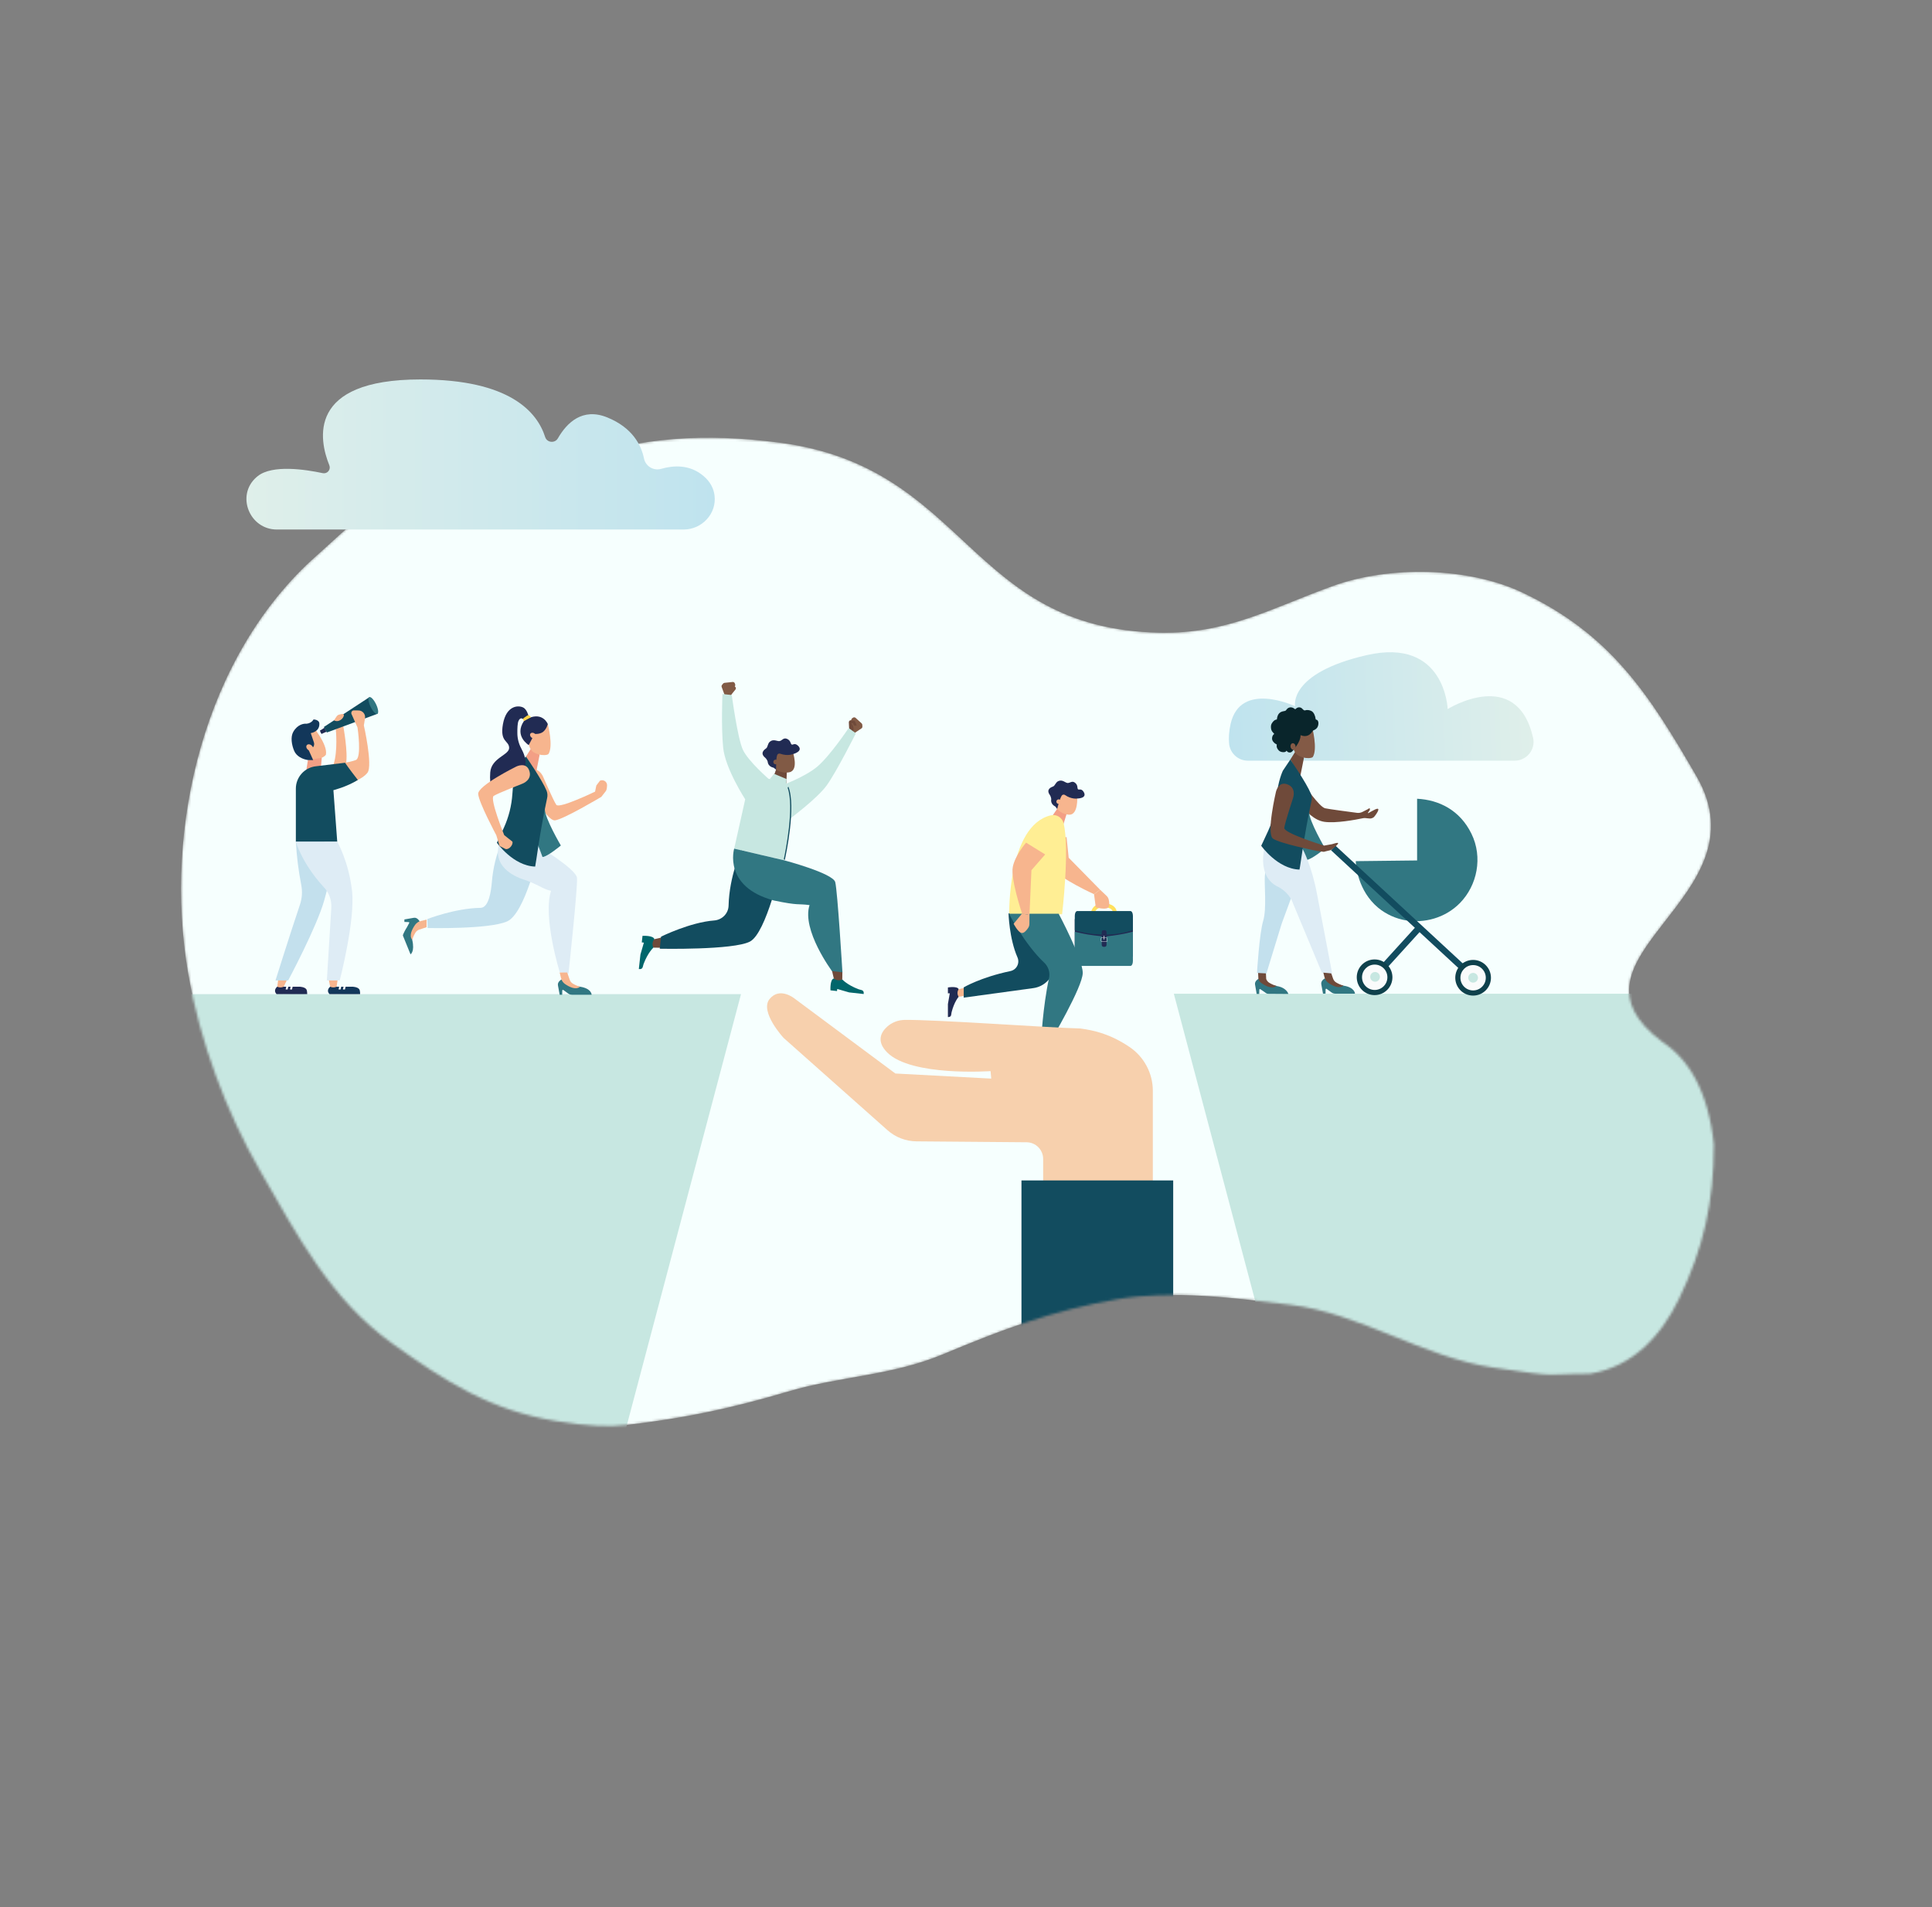 <svg width="784" height="774" viewBox="0 0 784 774" fill="none" xmlns="http://www.w3.org/2000/svg">
<rect x="0" y="0" width="784" height="774" fill="#808080" stroke="none"/>
<mask id="mask0_357_13" style="mask-type:alpha" maskUnits="userSpaceOnUse" x="73" y="177" width="623" height="402">
<path d="M688.506 315.171C717.118 364.729 628.392 388.664 674.771 423.025C685.39 429.993 693.147 442.954 695.476 464.436C695.476 487.988 691.224 506.763 681.241 527.319C673.948 542.338 662.433 554.792 645.099 557.542C625.337 557.542 634.981 559.347 606.002 555.037C577.023 550.726 552.218 532.997 523.385 529.498C501.204 526.805 475.365 523.452 453.224 527.319C427.337 531.841 406.689 539.592 382.639 549.652C361.658 558.429 340.909 558.476 319.685 564.802C297.148 571.519 277.718 575.603 254.451 578.316C247.085 579.174 239.18 578.923 225.722 576.737C198.986 572.393 180.857 560.744 159.31 545.35C134.075 527.323 120.841 501.671 105.758 475.547C91.788 451.351 81.075 422.595 76.347 395.024C66.138 335.495 83.042 265.897 128.148 225.806C141.473 213.962 154.714 200.139 173.441 193.971C194.657 186.983 214.522 192.637 231.416 186.983C260.387 177.287 285.956 175.715 316.234 179.632C392.838 189.542 392.429 255.215 470.611 256.781C498.109 257.332 516.277 246.653 541.043 237.753C563.851 229.556 595.841 230.111 617.677 240.433C653.508 257.371 669.087 281.536 688.506 315.171Z" fill="#939878"/>
</mask>
<g mask="url(#mask0_357_13)">
<path d="M688.506 315.171C717.118 364.729 628.392 388.664 674.771 423.025C685.39 429.993 693.147 442.954 695.476 464.436C695.476 487.988 691.224 506.763 681.241 527.319C673.948 542.338 662.433 554.792 645.099 557.542C625.337 557.542 634.981 559.347 606.002 555.037C577.023 550.726 552.218 532.997 523.385 529.498C501.204 526.805 475.365 523.452 453.224 527.319C427.337 531.841 406.689 539.592 382.639 549.652C361.658 558.429 340.909 558.476 319.685 564.802C297.148 571.519 277.718 575.603 254.451 578.316C247.085 579.174 239.18 578.923 225.722 576.737C198.986 572.393 180.857 560.744 159.31 545.35C134.075 527.323 120.841 501.671 105.758 475.547C91.788 451.351 81.075 422.595 76.347 395.024C66.138 335.495 83.042 265.897 128.148 225.806C141.473 213.962 154.714 200.139 173.441 193.971C194.657 186.983 214.522 192.637 231.416 186.983C260.387 177.287 285.956 175.715 316.234 179.632C392.838 189.542 392.429 255.215 470.611 256.781C498.109 257.332 516.277 246.653 541.043 237.753C563.851 229.556 595.841 230.111 617.677 240.433C653.508 257.371 669.087 281.536 688.506 315.171Z" fill="#F6FFFE"/>
<path d="M133.996 400.458H143.188C144.409 400.585 145.774 400.932 146.001 401.991C146.099 402.451 146.144 402.921 146.135 403.392C145.809 403.784 133.62 403.341 133.62 403.341L133.567 403.297C132.275 401.732 133.996 400.458 133.996 400.458Z" fill="#12375A"/>
<path d="M146.135 403.382L133.62 403.331L133.728 403.817H146.152L146.135 403.382Z" fill="#212B53"/>
<path d="M137.635 400.448L138.463 400.454L138.206 401.579H137.402L137.635 400.448Z" fill="white"/>
<path d="M139.41 400.448L140.237 400.454L139.98 401.579H139.176L139.41 400.448Z" fill="white"/>
<path d="M133.365 397.397L133.996 400.458C134.379 400.643 134.797 400.744 135.222 400.754C135.647 400.765 136.07 400.684 136.461 400.517L136.6 400.456L137.043 397.397H133.365Z" fill="#F7B58E"/>
<path d="M112.512 400.458H121.703C122.925 400.585 124.289 400.932 124.517 401.991C124.615 402.451 124.66 402.921 124.65 403.392C124.325 403.784 112.136 403.341 112.136 403.341L112.083 403.297C110.793 401.732 112.512 400.458 112.512 400.458Z" fill="#212B53"/>
<path d="M124.65 403.382L112.136 403.331L112.243 403.817H124.668L124.65 403.382Z" fill="#212B53"/>
<path d="M116.151 400.448L116.978 400.454L116.722 401.579H115.918L116.151 400.448Z" fill="white"/>
<path d="M117.925 400.448L118.753 400.454L118.496 401.579H117.692L117.925 400.448Z" fill="white"/>
<path d="M112.91 397.397L112.518 400.458C112.901 400.643 113.319 400.744 113.744 400.754C114.169 400.765 114.591 400.684 114.982 400.517L115.122 400.456L116.594 397.397H112.91Z" fill="#F7B58E"/>
<path d="M126.628 294.405L119.059 299.341L121.396 305.324C121.429 305.41 121.472 305.487 121.509 305.569C121.676 305.559 121.843 305.549 122.011 305.549H122.092H122.172C124.197 305.549 125.94 306.797 126.997 308.475C128.237 308.39 129.45 308.075 130.575 307.548C131.346 307.181 132.016 306.746 132.259 306.271C133.063 302.027 126.628 294.405 126.628 294.405Z" fill="#F7B58E"/>
<path d="M136.261 295.952C136.261 295.952 137.188 304.739 135.322 310.336C136.188 311.089 139.371 314.5 140.37 310.079C141.37 305.659 139.247 294.405 139.247 294.405L136.261 295.952Z" fill="#F7B58E"/>
<path d="M131.716 295.33L129.934 296.476L130.571 297.805L132.481 296.964L131.716 295.33Z" fill="#212B53"/>
<path d="M130.667 296.928C130.846 297.334 130.863 297.713 130.695 297.795C130.526 297.878 130.256 297.599 130.077 297.187C129.899 296.775 129.881 296.393 130.05 296.322C130.218 296.252 130.489 296.523 130.667 296.928Z" fill="#212B53"/>
<path d="M153.207 288.847V288.798C152.736 287.713 152.16 286.677 151.485 285.705C150.197 283.903 149.83 283.003 149.83 283.003L131.438 295.042L132.63 297.291L153.203 289.686C153.182 289.407 153.184 289.126 153.207 288.847Z" fill="#124C5F"/>
<path d="M124.958 308.479L124.297 312.609H130.15L130.571 307.548L124.958 308.479Z" fill="#F39F85"/>
<path d="M140.072 318.73C140.072 318.73 146.986 316.53 149.152 313.568C151.318 310.607 147.652 294.405 147.652 294.405L148.125 291.489C148.187 291.103 148.166 290.708 148.062 290.331C147.958 289.954 147.774 289.604 147.523 289.305C147.271 289.006 146.958 288.765 146.605 288.598C146.252 288.43 145.867 288.342 145.476 288.337L143.629 288.321C143.452 288.319 143.277 288.361 143.12 288.444C142.963 288.527 142.83 288.648 142.732 288.796C142.634 288.944 142.576 289.115 142.561 289.291C142.546 289.468 142.577 289.646 142.649 289.808L145.084 295.273C145.084 295.273 146.907 307.548 144.354 308.479C141.31 309.564 137.863 309.825 137.863 309.825L140.072 318.73Z" fill="#F7B58E"/>
<path d="M127.085 308.479L125.307 304.533L126.464 303.808C126.88 303.547 127.195 303.153 127.358 302.69C127.522 302.227 127.524 301.723 127.364 301.258L126.099 297.532C126.099 297.532 129.701 297.091 129.591 293.736C129.591 292.006 127.215 291.996 127.215 291.996C127.215 291.996 126.503 293.557 124.301 293.734C123.354 293.614 120.754 293.963 119.008 297.025C117.831 299.086 118.345 302.319 119.372 304.732C120.292 306.901 122.643 308.112 124.97 308.471L127.085 308.479Z" fill="#12375A"/>
<path d="M120.056 341.616C120.388 347.501 121.118 353.356 122.243 359.142C122.769 361.83 122.583 364.608 121.703 367.202C117.576 379.466 111.789 397.91 111.789 397.91H116.937C116.937 397.91 128.599 376.113 131.605 365.302C134.61 354.49 135.134 351.054 135.134 351.054L131.556 341.616H120.056Z" fill="#C3E0ED"/>
<path d="M124.35 302.696C124.139 303.318 124.568 304.141 125.307 304.534C126.046 304.926 126.821 304.741 127.032 304.12C127.244 303.498 126.815 302.676 126.076 302.284C125.336 301.892 124.562 302.074 124.35 302.696Z" fill="#F7B58E"/>
<path d="M136.849 341.616H120.056V320.077C120.056 317.8 120.906 315.605 122.439 313.922C123.972 312.239 126.078 311.189 128.344 310.978L140.016 309.564C140.016 309.564 141.388 311.666 145.213 316.547C140.617 319.389 135.296 320.697 135.296 320.697L136.849 341.616Z" fill="#124C5F"/>
<path d="M120.056 341.616C120.056 341.616 122.427 350.197 131.175 359.816C132.314 360.955 133.194 362.325 133.757 363.834C134.32 365.343 134.553 366.955 134.44 368.561L132.636 397.91H137.857C137.857 397.91 144.219 373.538 142.847 361.525C141.474 349.511 136.849 341.616 136.849 341.616H120.056Z" fill="#DEECF5"/>
<path d="M150.389 286.852C151.291 288.725 152.517 290.006 153.124 289.712C153.732 289.417 153.495 287.662 152.591 285.789C151.687 283.917 150.464 282.636 149.846 282.928C149.229 283.22 149.487 284.978 150.389 286.852Z" fill="#317782"/>
<path d="M135.531 292.361L135.688 292.436C136.234 292.7 136.86 292.744 137.437 292.557L137.541 292.524C138.008 292.367 138.431 292.103 138.777 291.752C139.123 291.402 139.381 290.975 139.531 290.506C139.559 290.409 139.562 290.307 139.54 290.209C139.517 290.111 139.47 290.021 139.403 289.946C139.335 289.872 139.25 289.816 139.155 289.784C139.059 289.751 138.957 289.744 138.859 289.763L137.698 290.008C137.245 290.103 136.848 290.374 136.594 290.761L135.531 292.361Z" fill="#F7B58E"/>
<path d="M614.651 308.721C619.529 308.721 623.192 304.21 622.127 299.451C622.127 299.413 622.11 299.378 622.102 299.341C615.422 270.299 587.458 287.78 587.458 287.78C587.458 287.78 586.491 258.56 554.58 265.895C522.669 273.229 525.543 286.627 525.543 286.627C525.543 286.627 503.302 276.096 499.363 293.883C498.708 296.84 498.532 299.498 498.775 301.884C498.975 303.763 499.862 305.501 501.267 306.764C502.671 308.027 504.494 308.725 506.382 308.724L614.651 308.721Z" fill="url(#paint0_linear_357_13)"/>
<path d="M708.416 403.317H476.34L525.835 590.233H708.416V403.317Z" fill="#C7E7E1"/>
<path d="M68.62 403.48H300.696L251.2 590.396H68.62V403.48Z" fill="#C7E7E1"/>
<path d="M346.782 297.482L349.588 295.623C349.708 295.541 349.806 295.429 349.871 295.299C349.936 295.168 349.966 295.023 349.958 294.877L349.925 294.177C349.914 293.953 349.816 293.741 349.65 293.589L347.202 291.351C347.061 291.222 346.88 291.144 346.689 291.131C346.498 291.117 346.309 291.169 346.151 291.277L345.81 291.508C345.628 291.632 345.502 291.821 345.457 292.036L344.6 296.127L346.782 297.482Z" fill="#815A45"/>
<path d="M344.6 296.13L344.455 293.157C344.449 293.035 344.471 292.913 344.519 292.801C344.566 292.688 344.639 292.588 344.731 292.508C344.823 292.427 344.932 292.368 345.05 292.336C345.168 292.303 345.291 292.298 345.412 292.32L346.684 292.551C347.023 292.612 347.631 294.375 347.631 294.375C347.631 294.375 346.508 295.16 346.115 293.485C345.919 293.606 345.468 293.534 345.468 293.534C345.468 293.534 346.898 295.03 346.176 297.107L344.6 296.13Z" fill="#6F4A3A"/>
<path d="M347.308 297.601C347.308 297.601 339.491 313.192 335.497 318.724C331.503 324.256 320.033 332.677 320.033 332.677L316.653 318.998C316.653 318.998 326.511 315.469 331.666 311.125C336.82 306.781 344.386 295.473 344.386 295.473L347.308 297.601Z" fill="#C7E7E1"/>
<path d="M294.01 281.968L292.849 278.808C292.801 278.671 292.788 278.524 292.813 278.38C292.838 278.236 292.899 278.102 292.991 277.989L293.432 277.445C293.572 277.271 293.776 277.16 293.998 277.136L297.298 276.781C297.488 276.76 297.679 276.804 297.841 276.906C298.002 277.008 298.125 277.161 298.188 277.341L298.325 277.734C298.398 277.94 298.388 278.167 298.298 278.367L296.569 282.172L294.01 281.968Z" fill="#815A45"/>
<path d="M296.569 282.163L298.445 279.853C298.522 279.758 298.577 279.647 298.605 279.528C298.633 279.409 298.634 279.286 298.607 279.166C298.581 279.047 298.528 278.935 298.452 278.839C298.377 278.743 298.28 278.666 298.171 278.612L297.006 278.045C296.698 277.894 295.165 278.955 295.165 278.955C295.165 278.955 295.61 280.249 296.912 279.134C297.004 279.351 297.404 279.557 297.404 279.557C297.404 279.557 295.367 279.916 294.722 282.018L296.569 282.163Z" fill="#815A45"/>
<path d="M265.156 384.606C265.156 384.606 262.938 386.522 261.156 391.256C260.764 392.298 261.001 393.494 259.233 393.298L259.89 387.387L261.284 382.571L260.435 382.475L260.729 379.821C260.729 379.821 265.152 379.562 265.536 381.174C265.377 382.608 265.156 384.606 265.156 384.606Z" fill="#00666B"/>
<path d="M268.306 384.653L265.156 384.606C264.88 384.095 264.757 383.516 264.801 382.937C264.846 382.358 265.056 381.804 265.407 381.341L265.536 381.17L268.777 380.415L268.306 384.653Z" fill="#6F4A3A"/>
<path d="M300.798 345.096C300.798 345.096 295.933 355.543 295.659 367.533C295.586 370.751 293.024 373.332 289.814 373.575C280.011 374.316 268.265 380.141 268.265 380.141L267.722 385.044C267.722 385.044 297.696 385.665 304.356 382.122C311.016 378.578 317 351.284 317 351.284L300.798 345.096Z" fill="#124C5F"/>
<path d="M318.081 316.902C324.315 322.105 318.204 349.158 318.204 349.158L297.931 344.428L302.406 324.407C302.406 324.407 294.318 311.972 293.461 303.441C292.604 294.911 293.173 281.673 293.173 281.673L296.957 282.093C296.957 282.093 299.288 299.694 301.478 304.334C303.668 308.973 311.893 316.1 311.893 316.1L318.081 316.902Z" fill="#C7E7E1"/>
<path d="M318.075 348.703C318.7 345.779 322.431 327.478 319.62 319.722C319.724 319.569 319.816 319.416 319.918 319.26C323.141 327.335 318.912 347.007 318.455 349.068C318.33 348.944 318.206 348.825 318.075 348.703Z" fill="#124C5F"/>
<path d="M313.622 315.99L314.946 312.264L319.29 313.245L319.112 317.834C319.08 317.863 319.047 317.889 319.012 317.914C317.386 316.868 315.542 316.21 313.622 315.99Z" fill="#6F4A3A"/>
<path d="M313.363 304.508L313.85 310.662C314.461 310.621 314.83 311.268 314.74 311.839C314.808 311.98 314.847 312.133 314.855 312.29C315.65 312.846 316.551 313.233 317.501 313.426C318.452 313.619 319.432 313.615 320.38 313.413C324.259 312.558 321.694 305.087 321.694 305.087L313.363 304.508Z" fill="#815A45"/>
<path d="M311.54 309.191C311.499 308.74 310.856 307.799 310.505 307.512C308.244 305.665 310.179 304.216 310.867 303.747C311.628 303.227 311.436 301.825 312.418 301.011C313.916 299.77 315.428 300.972 316.402 300.762C317.377 300.553 317.951 299.231 319.396 299.882C320.841 300.533 320.716 301.659 321.186 302.117C321.657 302.576 322.461 301.249 323.892 302.706C326.072 304.916 321.949 306.002 321.949 306.002C321.949 306.002 319.704 307.006 316.655 305.91C316.455 305.828 316.233 305.815 316.024 305.872C315.815 305.93 315.631 306.055 315.5 306.228C314.81 307.23 314.946 312.372 314.946 312.372L313.918 311.566C313.918 311.566 311.724 311.258 311.54 309.191Z" fill="#212B53"/>
<path d="M313.893 309.63C313.968 309.801 314.093 309.946 314.251 310.046C314.409 310.146 314.593 310.197 314.779 310.193C314.966 310.188 315.148 310.128 315.3 310.021C315.453 309.913 315.571 309.763 315.638 309.589C315.706 309.414 315.72 309.224 315.679 309.042C315.638 308.859 315.545 308.693 315.409 308.564C315.274 308.435 315.104 308.349 314.92 308.317C314.736 308.284 314.546 308.308 314.375 308.383C314.261 308.433 314.159 308.505 314.073 308.595C313.987 308.685 313.92 308.791 313.875 308.906C313.83 309.022 313.808 309.146 313.812 309.27C313.815 309.394 313.842 309.517 313.893 309.63Z" fill="#815A45"/>
<path d="M319.208 316.188L319.067 318.283L312.413 316.17L314.091 314.054L319.208 316.188Z" fill="#C7E7E1"/>
<path d="M341.792 397.502C341.792 397.502 343.708 399.72 348.439 401.503C349.482 401.895 350.678 401.658 350.482 403.427L344.572 402.772L339.751 401.375L339.657 402.225L337.002 401.93C337.002 401.93 336.746 397.506 338.357 397.122L341.792 397.502Z" fill="#00666B"/>
<path d="M341.839 394.351L341.792 397.502C341.282 397.779 340.702 397.902 340.123 397.858C339.544 397.813 338.99 397.603 338.528 397.251L338.357 397.122L337.6 393.88L341.839 394.351Z" fill="#6F4A3A"/>
<path d="M318.206 349.158C318.206 349.158 337.987 354.39 338.932 358C339.877 361.611 341.853 394.596 341.853 394.596L337.616 394.127C337.616 394.127 325.215 377.429 328.515 367.335C323.564 366.68 324.315 367.617 314.071 365.48C293.275 359.93 297.925 344.428 297.925 344.428L318.206 349.158Z" fill="#317782"/>
<path d="M220.332 315.11C220.332 315.11 218.579 310.884 214.646 312.731C211.49 314.215 213.47 317.869 213.47 317.869C213.47 317.869 221.779 333.289 225.177 332.952C228.575 332.614 244.009 323.415 244.009 323.415L245.859 321.05C246.185 320.597 246.316 319.689 246.342 318.718C246.348 318.375 246.267 318.036 246.107 317.733C245.946 317.429 245.711 317.172 245.424 316.984C245.137 316.797 244.806 316.685 244.464 316.66C244.122 316.635 243.779 316.697 243.467 316.841L241.989 318.802L241.472 321.293C241.472 321.293 226.926 328.316 225.749 326.641C224.573 324.966 220.332 315.11 220.332 315.11Z" fill="#F7B58E"/>
<path d="M170.288 373.952C170.288 373.952 169.401 372.234 167.935 372.491L164.102 373.158V374.181L165.835 374.232C165.882 374.235 165.928 374.25 165.967 374.276C166.006 374.302 166.037 374.339 166.057 374.381C166.077 374.424 166.086 374.471 166.081 374.518C166.076 374.565 166.059 374.61 166.031 374.648L165.086 376.413C164.761 376.852 163.49 379.141 163.486 379.69L166.588 387.317C166.588 387.317 168.399 386.277 167.284 381.471C166.213 376.837 170.288 373.952 170.288 373.952Z" fill="#317782"/>
<path d="M173.101 376.309L170.133 377.29C169.508 377.499 168.973 377.914 168.615 378.466C168.034 379.395 167.587 380.401 167.286 381.455C165.811 379.69 167.333 376.929 168.448 375.348C168.993 374.579 169.798 374.034 170.715 373.815L173.128 373.226L173.101 376.309Z" fill="#F7B58E"/>
<path d="M205.432 338.211C205.432 338.211 200.63 345.44 199.589 358.036C199.309 361.417 198.413 368.402 195.025 368.453C184.667 368.608 173.415 372.999 173.415 372.999L173.517 376.641C173.517 376.641 198.613 377.229 205.835 373.934C213.058 370.64 218.644 345.75 218.644 345.75L205.432 338.211Z" fill="#C3E0ED"/>
<path d="M216.842 342.445C216.842 342.445 233.807 352.531 234.145 356.314C234.482 360.097 230.696 395.11 230.696 395.11L227.141 394.58C227.141 394.58 220.181 372.077 223.612 361.55C220.04 360.82 218.528 358.852 211.217 356.524C196.491 350.533 203.904 339.288 203.904 339.288L216.842 342.445Z" fill="#DEECF5"/>
<path d="M218.987 306.285L217.462 313.972L213.448 307.053L215.483 303.798L218.987 306.285Z" fill="#F39F85"/>
<path d="M227.851 397.53C227.851 397.53 226.143 398.43 226.412 399.903C226.681 401.375 227.11 403.719 227.11 403.719H228.133L228.169 401.983C228.171 401.937 228.187 401.891 228.213 401.853C228.239 401.814 228.275 401.783 228.317 401.763C228.36 401.742 228.407 401.734 228.453 401.739C228.5 401.743 228.544 401.76 228.582 401.787L230.567 403.221C231.009 403.544 231.544 403.719 232.092 403.719H240.085C240.085 403.719 240.085 401.17 235.38 400.462C230.674 399.754 227.851 397.53 227.851 397.53Z" fill="#317782"/>
<path d="M230.174 394.694L231.192 397.653C231.407 398.275 231.826 398.807 232.38 399.161C233.314 399.733 234.324 400.171 235.38 400.462C233.633 401.954 230.855 400.462 229.265 399.356C228.491 398.818 227.939 398.018 227.71 397.104L227.102 394.694H230.174Z" fill="#F7B58E"/>
<path d="M221.103 328.345C220.983 331.892 227.587 343.153 227.587 343.153C227.587 343.153 222.005 347.804 220.146 347.804C218.489 343.184 217.354 340.735 217.354 340.735C217.354 340.735 221.224 324.795 221.103 328.345Z" fill="#317782"/>
<path d="M220.848 306.463C221.563 306.442 222.22 306.324 222.573 306.014C224.638 302.724 222.287 293.856 222.287 293.856L214.793 295.199L214.554 301.145C214.523 301.927 214.676 302.706 215.002 303.419C215.327 304.131 215.815 304.757 216.427 305.246C217.751 306.073 219.287 306.496 220.848 306.463Z" fill="#F7B58E"/>
<path d="M213.448 307.053C213.448 307.053 219.899 316.357 221.779 320.865C222.165 321.811 222.254 322.851 222.034 323.848C218.897 338.464 217.601 349.846 217.17 351.707C208.241 351.429 201.636 342.033 201.636 342.033C201.636 342.033 202.981 339.229 204.479 335.938C206.446 331.608 207.614 326.957 207.925 322.211C208.166 318.461 208.675 314.734 209.449 311.058L213.448 307.053Z" fill="#124C5F"/>
<path d="M214.55 290.861C214.55 290.861 213.946 287.953 212.292 287.135C210.194 286.111 205.449 286.407 204.102 293.842C202.755 301.276 206.48 300.466 206.612 303.463C206.743 306.459 199.405 307.499 198.94 313.464C198.475 319.43 200.195 320.634 200.195 320.634C200.195 320.634 202.155 320.099 205.71 318.626C206.814 317.292 206.722 320.085 206.914 318.822C207.01 318.198 207.233 317.601 207.571 317.067C207.908 316.534 208.352 316.076 208.874 315.722C210.333 314.721 212.754 313.005 213.178 310.58C213.59 308.215 212.515 305.573 211.525 303.755C210.502 301.856 209.959 299.736 209.941 297.58C209.919 295.65 209.996 293.548 210.388 292.634C211.196 290.741 212.3 291.885 212.3 291.885L214.55 290.861Z" fill="#212B53"/>
<path d="M222.287 293.851C222.287 293.851 220.397 288.996 214.55 291.424C213.876 291.706 213.876 291.706 212.611 292.638C208.519 298.707 214.55 302.402 214.55 302.402L216.917 297.868C216.917 297.868 219.146 298.099 220.516 296.913C221.887 295.726 222.287 293.851 222.287 293.851Z" fill="#212B53"/>
<path d="M215.344 297.635C215.758 297.243 216.534 297.311 217.075 297.805C217.617 298.3 217.722 299.027 217.309 299.427C216.895 299.827 216.119 299.753 215.576 299.259C215.033 298.764 214.929 298.037 215.344 297.635Z" fill="#F7B58E"/>
<path d="M215.484 291.088L215.078 290.62C214.933 290.451 214.73 290.342 214.509 290.315C214.289 290.287 214.066 290.343 213.884 290.471L212.58 291.38C212.438 291.479 212.339 291.629 212.305 291.798C212.271 291.968 212.303 292.144 212.396 292.29L212.611 292.636L215.484 291.088Z" fill="#FFD147"/>
<path d="M212.06 318.036C212.06 318.036 216.346 316.44 214.645 312.443C213.272 309.235 209.547 311.086 209.547 311.086C209.547 311.086 193.837 318.824 194.048 322.235C194.26 325.645 201.389 338.961 201.389 338.961L202.72 343.334C202.753 343.359 204.757 344.369 204.792 344.395C206.081 345.338 208.335 343.136 207.943 341.588L204.606 338.937C204.606 338.937 198.609 324.141 200.334 323.029C202.059 321.917 212.06 318.036 212.06 318.036Z" fill="#F7B58E"/>
<path d="M442.662 371.177L444.242 371.065C444.232 370.352 444.495 369.663 444.978 369.139C445.589 368.516 446.572 368.2 447.899 368.2C449.352 368.2 450.448 368.521 451.052 369.129C451.413 369.479 451.62 369.958 451.628 370.461L453.21 370.549C453.221 370.097 453.139 369.648 452.971 369.229C452.802 368.809 452.55 368.428 452.23 368.11C451.303 367.16 449.848 366.678 447.901 366.678C446.107 366.678 444.729 367.162 443.807 368.115C443.424 368.525 443.125 369.006 442.929 369.532C442.732 370.057 442.642 370.616 442.662 371.177Z" fill="#FFE05C"/>
<path d="M436.137 388.199H459.733V373.014H436.137V388.199Z" fill="#212B53"/>
<path d="M447.074 383.249C447.074 384.175 447.513 384.281 448.054 384.281C448.595 384.281 449.034 384.175 449.034 383.249V380.021C455.832 379.313 459.725 378.107 459.725 378.107V390.086C459.725 391.156 459.312 392.023 458.684 392.023H437.18C436.553 392.023 436.139 391.156 436.139 390.086V378.153C441.064 379.296 441.384 379.319 447.074 380.004V383.249Z" fill="#317782"/>
<path d="M437.18 369.755H458.692C459.32 369.755 459.733 370.622 459.733 371.693V377.503C456.28 378.637 452.676 379.249 449.042 379.319V378.535C449.042 377.607 448.601 377.503 448.062 377.503C447.523 377.503 447.081 377.607 447.081 378.535V379.319C440.643 379.153 436.147 377.505 436.147 377.505V371.693C436.139 370.622 436.553 369.755 437.18 369.755Z" fill="#124C5F"/>
<path d="M446.766 381.857V380.861C446.766 380.747 446.811 380.639 446.891 380.559C446.971 380.479 447.08 380.434 447.193 380.433H448.899C449.012 380.434 449.12 380.479 449.2 380.559C449.28 380.639 449.326 380.747 449.326 380.861V381.857C449.326 381.97 449.28 382.079 449.2 382.159C449.12 382.239 449.012 382.284 448.899 382.284H447.193C447.08 382.284 446.971 382.239 446.891 382.159C446.811 382.079 446.766 381.97 446.766 381.857ZM447.193 380.555C447.112 380.555 447.034 380.587 446.977 380.644C446.919 380.702 446.887 380.779 446.887 380.861V381.857C446.887 381.938 446.919 382.016 446.977 382.073C447.034 382.131 447.112 382.163 447.193 382.163H448.899C448.98 382.163 449.058 382.131 449.115 382.073C449.172 382.016 449.205 381.938 449.205 381.857V380.861C449.205 380.779 449.172 380.702 449.115 380.644C449.058 380.587 448.98 380.555 448.899 380.555H447.193Z" fill="white"/>
<path d="M447.936 381.245C447.937 381.259 447.94 381.272 447.946 381.285C447.952 381.298 447.96 381.309 447.97 381.319C447.98 381.328 447.992 381.335 448.005 381.34C448.018 381.345 448.032 381.347 448.046 381.347C448.06 381.347 448.074 381.345 448.087 381.34C448.1 381.335 448.112 381.328 448.122 381.319C448.132 381.309 448.141 381.298 448.146 381.285C448.152 381.272 448.155 381.259 448.156 381.245V379.853C448.155 379.839 448.152 379.825 448.146 379.812C448.141 379.8 448.132 379.788 448.122 379.779C448.112 379.769 448.1 379.762 448.087 379.757C448.074 379.752 448.06 379.75 448.046 379.751C448.032 379.75 448.018 379.752 448.005 379.757C447.992 379.762 447.98 379.769 447.97 379.779C447.96 379.788 447.952 379.8 447.946 379.812C447.94 379.825 447.937 379.839 447.936 379.853V381.245Z" fill="white"/>
<path d="M424.026 342.09L432.804 339.694L433.677 348.126L446.421 361.105L443.942 362.907C443.942 362.907 430.467 356.778 427.571 352.794C424.675 348.809 424.026 342.09 424.026 342.09Z" fill="#F7B58E"/>
<path d="M446.43 361.112L449.052 363.595C449.474 363.991 449.77 364.503 449.905 365.066C450.157 366.131 450.403 367.829 449.585 368.423C448.36 369.314 444.662 368.255 444.662 368.255L443.952 362.915L446.43 361.112Z" fill="#F7B58E"/>
<path d="M426.863 331.387L429.02 328.214L432.865 330.21L431.561 334.471C431.524 334.492 431.486 334.509 431.445 334.522C430.179 333.139 428.611 332.066 426.863 331.387Z" fill="#F39F85"/>
<path d="M429.467 320.546L428.393 326.443C428.981 326.555 429.177 327.257 428.932 327.776C428.963 327.926 428.963 328.08 428.932 328.229C429.539 328.948 430.287 329.535 431.131 329.952C431.974 330.369 432.894 330.609 433.833 330.655C437.684 330.814 437.131 323.164 437.131 323.164L429.467 320.546Z" fill="#F7B58E"/>
<path d="M426.587 324.487C426.661 324.054 426.291 323.013 426.032 322.656C424.368 320.359 426.544 319.481 427.307 319.21C428.15 318.912 428.316 317.549 429.44 317.029C431.153 316.245 432.273 317.737 433.241 317.783C434.21 317.828 435.073 316.729 436.269 317.7C437.464 318.671 437.066 319.693 437.394 320.25C437.721 320.807 438.806 319.75 439.79 321.467C441.288 324.083 437.149 324.082 437.149 324.082C437.149 324.082 434.796 324.474 432.212 322.683C432.044 322.558 431.839 322.491 431.629 322.493C431.419 322.495 431.215 322.566 431.049 322.695C430.153 323.464 429.004 328.323 429.004 328.323L428.242 327.313C428.242 327.313 426.256 326.484 426.587 324.487Z" fill="#212B53"/>
<path d="M428.687 325.484C428.715 325.664 428.796 325.831 428.92 325.965C429.043 326.099 429.203 326.193 429.38 326.235C429.557 326.278 429.743 326.267 429.914 326.204C430.084 326.141 430.233 326.028 430.339 325.881C430.446 325.734 430.507 325.558 430.514 325.376C430.521 325.194 430.474 325.014 430.379 324.859C430.283 324.704 430.144 324.581 429.979 324.505C429.813 324.429 429.629 324.404 429.45 324.433C429.33 324.452 429.216 324.494 429.113 324.557C429.011 324.62 428.921 324.703 428.85 324.8C428.78 324.898 428.729 325.008 428.701 325.126C428.673 325.243 428.668 325.365 428.687 325.484Z" fill="#F7B58E"/>
<path d="M431.586 334.067C434.176 344.412 430.998 371.043 430.998 371.043L409.531 371.265C409.531 371.265 408.812 335.148 426.363 330.916C427.474 330.641 428.648 330.819 429.627 331.41C430.607 332.001 431.312 332.957 431.586 334.067Z" fill="#FFEE94"/>
<path d="M389.028 404.551C389.028 404.551 387.263 406.457 386.155 410.799C385.912 411.756 386.238 412.787 384.659 412.787V407.516L385.418 403.133H384.659V400.764C384.659 400.764 388.532 400.105 389.028 401.487V404.551Z" fill="#212B53"/>
<path d="M391.808 404.086L389.027 404.551C388.734 404.128 388.569 403.629 388.552 403.115C388.535 402.6 388.667 402.092 388.931 401.65L389.027 401.487L391.808 400.801V404.086Z" fill="#F7B58E"/>
<path d="M425.256 425.136C425.256 425.136 425.267 428.091 431.206 429.866C432.424 430.231 432.028 430.592 432.255 431.103H425.424L422.748 428.095L421.917 428.811L419.988 426.915C419.988 426.915 420.887 424.169 422.356 424.147L425.256 425.136Z" fill="#212B53"/>
<path d="M426.365 422.577L425.256 425.138C424.761 425.279 424.236 425.274 423.743 425.124C423.251 424.974 422.812 424.685 422.479 424.293L422.356 424.149L423.254 421.516L426.365 422.577Z" fill="#F7B58E"/>
<path d="M409.259 370.608C409.259 370.608 409.516 380.884 412.876 388.53C413.122 389.08 413.242 389.677 413.226 390.278C413.211 390.879 413.061 391.47 412.787 392.005C412.514 392.541 412.124 393.009 411.646 393.374C411.168 393.739 410.614 393.993 410.026 394.116C397.913 396.653 391.076 400.728 391.076 400.728V404.896L419.333 401.028C421.538 400.726 423.578 399.692 425.125 398.092C426.672 396.492 427.637 394.418 427.865 392.204L428.767 383.459L409.259 370.608Z" fill="#124C5F"/>
<path d="M429.608 370.853C429.608 370.853 439.372 389.176 439.372 394.859C439.372 400.542 426.236 422.706 426.236 422.706H422.476C422.476 422.706 423.142 408.661 425.687 397.016C425.937 395.894 425.893 394.726 425.557 393.626C425.222 392.526 424.607 391.532 423.774 390.741C415.782 383.241 409.451 370.851 409.451 370.851L429.608 370.853Z" fill="#317782"/>
<path d="M416.39 341.996L424.128 346.783L418.552 353.176L417.756 371.357L414.749 370.769C414.749 370.769 410.043 356.73 410.981 351.894C411.918 347.058 416.39 341.996 416.39 341.996Z" fill="#F7B58E"/>
<path d="M417.756 371.357L417.729 374.966C417.727 375.545 417.555 376.111 417.235 376.593C416.629 377.505 415.555 378.841 414.563 378.649C413.076 378.36 411.33 374.923 411.33 374.923L414.749 370.763L417.756 371.357Z" fill="#F7B58E"/>
<path d="M438.368 417.411C426.877 417.195 379.473 413.738 367.086 413.94C364.425 413.965 361.867 414.974 359.904 416.772C357.438 419.068 355.591 422.669 360.008 427.13C369.811 437.008 401.966 434.72 401.966 434.72L402.25 437.755L363.345 435.686L322.445 405.278C322.445 405.278 316.44 400.34 312.291 405.462C308.142 410.585 317.977 421.231 317.977 421.231L360.13 458.688C363.38 461.576 367.566 463.188 371.913 463.224L416.594 463.593C418.381 463.607 420.089 464.327 421.347 465.597C422.606 466.866 423.311 468.581 423.311 470.368V488.606H467.817V442.682C467.809 439.157 466.935 435.689 465.27 432.582C463.606 429.475 461.204 426.826 458.274 424.867C450.536 419.664 444.107 418.188 438.368 417.411Z" fill="#F7D0AD"/>
<path d="M476.079 479.085H414.508V590.737H476.079V479.085Z" fill="#124C5F"/>
<path d="M529.147 318.367C529.147 318.367 527.516 313.613 524.81 313.955C521.352 314.392 523.634 319.093 523.634 319.093C523.634 319.093 529.155 332.349 537.44 333.546C542.124 334.22 550.241 332.671 553.047 332.083C553.713 331.943 554.294 332.034 554.972 332.118L555.898 332.195C556.364 332.251 557.246 331.93 557.562 331.581C558.05 331.041 559.152 329.571 559.313 328.714C559.576 327.323 556.649 329.302 555.266 330.006C555.246 330.016 555.223 330.021 555.2 330.019C555.177 330.017 555.155 330.008 555.137 329.994C555.119 329.98 555.105 329.962 555.097 329.94C555.089 329.918 555.087 329.895 555.092 329.873L555.772 328.902C555.857 328.75 555.903 328.58 555.905 328.406C555.947 327.804 555.454 328.106 555.1 328.37C555.057 328.404 555.011 328.433 554.962 328.459L552.919 329.502C552.221 329.859 551.431 329.996 550.653 329.894C547.547 329.488 539.352 328.404 537.74 328.047C535.342 327.511 529.147 318.367 529.147 318.367Z" fill="#6F4A3A"/>
<path d="M510.752 397.222C510.752 397.222 509.037 398.106 509.292 399.575C509.547 401.044 509.954 403.397 509.954 403.397H510.978L511.029 401.664C511.031 401.617 511.046 401.571 511.073 401.532C511.099 401.493 511.135 401.461 511.178 401.441C511.221 401.421 511.268 401.413 511.315 401.418C511.362 401.422 511.407 401.44 511.444 401.468L512.962 402.495C513.403 402.821 513.98 403.337 514.53 403.34L522.81 403.401C522.81 403.401 522.222 400.93 518.265 400.213C513.589 399.377 510.752 397.222 510.752 397.222Z" fill="#317782"/>
<path d="M513.68 394.337L513.817 397.298C514.026 397.922 514.441 398.457 514.993 398.816C515.922 399.396 516.928 399.843 517.981 400.144C516.217 401.62 513.456 400.099 511.876 398.983C511.107 398.438 510.868 398.059 510.646 397.143L510.513 394.308L513.68 394.337Z" fill="#6F4A3A"/>
<path d="M515.877 339.427C515.877 339.427 514.323 342.957 513.274 355.545C512.993 358.926 514.076 368.831 512.607 373.681C511.021 378.919 510.084 394.861 510.084 394.861L513.909 395.071L519.909 375.495C520.048 375.048 520.197 374.603 520.359 374.162L529.647 349.011L515.877 339.427Z" fill="#C3E0ED"/>
<path d="M529.147 307.506L527.621 315.192L523.608 308.275L525.643 305.018L529.147 307.506Z" fill="#6F4A3A"/>
<path d="M537.611 397.083C537.611 397.083 535.903 397.983 536.172 399.458C536.44 400.932 536.87 403.272 536.87 403.272H537.893L537.928 401.536C537.93 401.489 537.945 401.444 537.971 401.404C537.997 401.365 538.034 401.334 538.076 401.314C538.119 401.293 538.166 401.285 538.213 401.29C538.26 401.295 538.304 401.312 538.342 401.34L540.326 402.782C540.769 403.105 541.303 403.28 541.852 403.28H549.845C549.845 403.28 549.845 400.73 545.14 400.022C540.434 399.314 537.611 397.083 537.611 397.083Z" fill="#317782"/>
<path d="M539.952 394.239L540.969 397.198C541.183 397.82 541.601 398.352 542.156 398.706C543.09 399.278 544.101 399.715 545.157 400.007C543.41 401.499 540.63 400.007 539.04 398.9C538.268 398.362 537.716 397.563 537.487 396.649L536.88 394.239H539.952Z" fill="#6F4A3A"/>
<path d="M531.262 329.567C531.143 333.114 537.746 344.371 537.746 344.371C537.746 344.371 531.97 349.023 530.111 349.023C528.455 344.402 527.516 341.951 527.516 341.951C527.516 341.951 531.384 326.017 531.262 329.567Z" fill="#317782"/>
<path d="M528.621 344.575C528.621 344.575 532.305 351.295 534.462 362.96C535.152 366.686 540.591 395.08 540.591 395.08L536.397 394.704L524.706 366.661C524.706 366.661 523.449 362.054 517.742 359.452C508.882 354.194 514.046 340.502 514.046 340.502L528.621 344.575Z" fill="#DEECF5"/>
<path d="M531.007 307.685C531.723 307.663 532.38 307.546 532.733 307.236C534.797 303.945 532.447 295.077 532.447 295.077L524.953 296.42L524.714 302.363C524.683 303.145 524.836 303.924 525.161 304.636C525.487 305.348 525.975 305.974 526.586 306.463C527.91 307.292 529.446 307.717 531.007 307.685Z" fill="#835A46"/>
<path d="M523.608 308.275C523.608 308.275 530.059 317.579 531.939 322.085C532.325 323.031 532.414 324.072 532.194 325.07C529.057 339.686 527.761 351.068 527.329 352.929C518.401 352.651 511.795 343.255 511.795 343.255C511.795 343.255 513.14 340.451 514.64 337.16C516.606 332.829 517.773 328.179 518.085 323.433C518.509 317.071 520.583 312.796 520.583 312.796L523.608 308.275Z" fill="#124C5F"/>
<path d="M524.989 304.2C524.312 305.23 523.826 305.392 523.479 305.406C522.371 305.449 522.126 304.655 522.126 304.655C522.126 304.655 521.981 304.804 521.901 304.906C521.438 305.494 519.703 305.379 518.948 304.606C517.672 303.298 518.138 302.172 518.138 302.172C518.016 302.084 517.884 302.01 517.746 301.951C516.987 301.568 516.187 300.635 516.195 299.748C516.207 298.346 517.095 297.872 517.095 297.872C517.095 297.872 516.809 297.511 516.544 297.244C515.66 296.356 515.74 295.087 515.744 294.967C515.733 294.466 515.862 293.971 516.119 293.54C517.195 291.849 518.066 292.087 518.122 292.012C518.23 291.871 518.156 291.255 518.548 290.335C518.797 289.741 519.25 289.254 519.824 288.963C520.532 288.612 521.293 288.637 521.601 288.462C522.006 288.231 521.865 288.157 522.336 287.678C522.546 287.461 522.802 287.295 523.085 287.191C523.368 287.087 523.671 287.048 523.971 287.078C524.741 287.194 525.114 287.509 525.573 287.845C525.649 287.9 525.945 287.453 526.565 287.184C526.807 287.092 527.068 287.055 527.326 287.077C527.585 287.099 527.835 287.178 528.059 287.309C528.547 287.611 528.686 288.006 529.184 288.26C529.52 288.433 529.716 288.213 530.094 288.186C530.864 288.106 531.641 288.269 532.313 288.653C533.268 289.251 533.741 290.714 533.856 291.69C533.923 292.251 534.348 292.026 534.592 292.292C535.18 292.94 535.092 294.128 534.717 294.946C534.211 296.046 533.017 296.383 532.757 296.548C532.596 296.652 531.28 299.778 527.8 298.376C527.618 298.295 528.333 300.174 524.989 304.2Z" fill="#09252B"/>
<path d="M524.659 301.631C525.235 301.641 525.731 302.243 525.765 302.977C525.798 303.71 525.359 304.298 524.784 304.288C524.21 304.279 523.714 303.677 523.681 302.943C523.647 302.21 524.071 301.621 524.659 301.631Z" fill="#835A46"/>
<path d="M550.174 349.503C550.212 351.268 550.99 361.513 559.277 368.429C562.522 371.084 566.403 372.845 570.537 373.538C577.837 374.754 586.418 372.661 592.463 366.478C599.451 359.318 601.788 347.948 597.117 338.388C592.428 328.778 583.915 324.627 575.055 324.176V349.219" fill="#317782"/>
<path d="M541.009 344.136L593.247 392.451" stroke="#124C5F" stroke-width="2.588" stroke-miterlimit="10"/>
<path d="M561.862 392L575.945 376.495" stroke="#124C5F" stroke-width="2.588" stroke-miterlimit="10"/>
<path d="M557.805 403.872C561.803 403.872 565.044 400.63 565.044 396.632C565.044 392.633 561.803 389.391 557.805 389.391C553.807 389.391 550.567 392.633 550.567 396.632C550.567 400.63 553.807 403.872 557.805 403.872Z" fill="#0F414C"/>
<path d="M557.85 401.78C560.693 401.78 562.997 399.475 562.997 396.632C562.997 393.789 560.693 391.484 557.85 391.484C555.008 391.484 552.704 393.789 552.704 396.632C552.704 399.475 555.008 401.78 557.85 401.78Z" fill="#FAFBFB"/>
<path d="M558.001 398.438C559.091 398.438 559.974 397.554 559.974 396.465C559.974 395.375 559.091 394.492 558.001 394.492C556.912 394.492 556.029 395.375 556.029 396.465C556.029 397.554 556.912 398.438 558.001 398.438Z" fill="#C7E7E1"/>
<path d="M597.784 404.068C601.782 404.068 605.023 400.826 605.023 396.828C605.023 392.829 601.782 389.587 597.784 389.587C593.786 389.587 590.546 392.829 590.546 396.828C590.546 400.826 593.786 404.068 597.784 404.068Z" fill="#0F414C"/>
<path d="M597.784 401.976C600.626 401.976 602.931 399.671 602.931 396.828C602.931 393.985 600.626 391.68 597.784 391.68C594.942 391.68 592.637 393.985 592.637 396.828C592.637 399.671 594.942 401.976 597.784 401.976Z" fill="#FAFBFB"/>
<path d="M597.784 398.801C598.873 398.801 599.757 397.918 599.757 396.828C599.757 395.738 598.873 394.855 597.784 394.855C596.695 394.855 595.812 395.738 595.812 396.828C595.812 397.918 596.695 398.801 597.784 398.801Z" fill="#C7E7E1"/>
<path d="M524.751 323.772C524.751 323.772 526.241 319.457 522.075 318.222C518.73 317.241 517.793 321.291 517.793 321.291C517.793 321.291 513.787 338.352 516.554 340.345C519.32 342.337 534.133 345.31 534.133 345.31L537.195 345.718C537.238 345.718 540.107 344.987 540.136 344.961C546.069 340.461 541.042 342.559 540.544 342.608L537.315 343.196L536.15 342.822C536.15 342.822 520.918 338.048 521.152 336.015C521.385 333.981 524.751 323.772 524.751 323.772Z" fill="#6F4A3A"/>
</g>
<path d="M112.346 214.909H277.4C284.876 214.909 290.928 208.416 289.948 201.005C289.589 198.318 288.321 195.594 285.497 193.192C279.851 188.384 273.187 188.878 268.332 190.276C267.592 190.493 266.815 190.554 266.05 190.454C265.286 190.355 264.55 190.097 263.89 189.698C263.23 189.298 262.661 188.766 262.218 188.135C261.775 187.503 261.468 186.787 261.317 186.03C260.207 180.671 256.698 173.575 246.399 169.402C236.38 165.343 230.043 171.542 226.377 177.911C225.169 180.008 221.958 179.692 221.23 177.388C218.044 167.335 206.979 154 170.613 154C124.309 154 129.509 178.649 133.646 188.85C133.806 189.247 133.855 189.679 133.788 190.102C133.721 190.524 133.54 190.92 133.265 191.247C132.99 191.574 132.631 191.821 132.226 191.959C131.822 192.097 131.387 192.123 130.969 192.033C123.837 190.507 110.579 188.527 104.642 193.192C104.432 193.355 104.231 193.525 104.032 193.698C95.672 201.04 101.221 214.909 112.346 214.909Z" fill="url(#paint1_linear_357_13)"/>
<defs>
<linearGradient id="paint0_linear_357_13" x1="622.007" y1="290.133" x2="498.41" y2="295.126" gradientUnits="userSpaceOnUse">
<stop stop-color="#DFEFEA"/>
<stop offset="1" stop-color="#BFE3EE"/>
</linearGradient>
<linearGradient id="paint1_linear_357_13" x1="99.999" y1="184.456" x2="290.048" y2="184.456" gradientUnits="userSpaceOnUse">
<stop stop-color="#DFEFEA"/>
<stop offset="1" stop-color="#BFE3EE"/>
</linearGradient>
</defs>
</svg>
